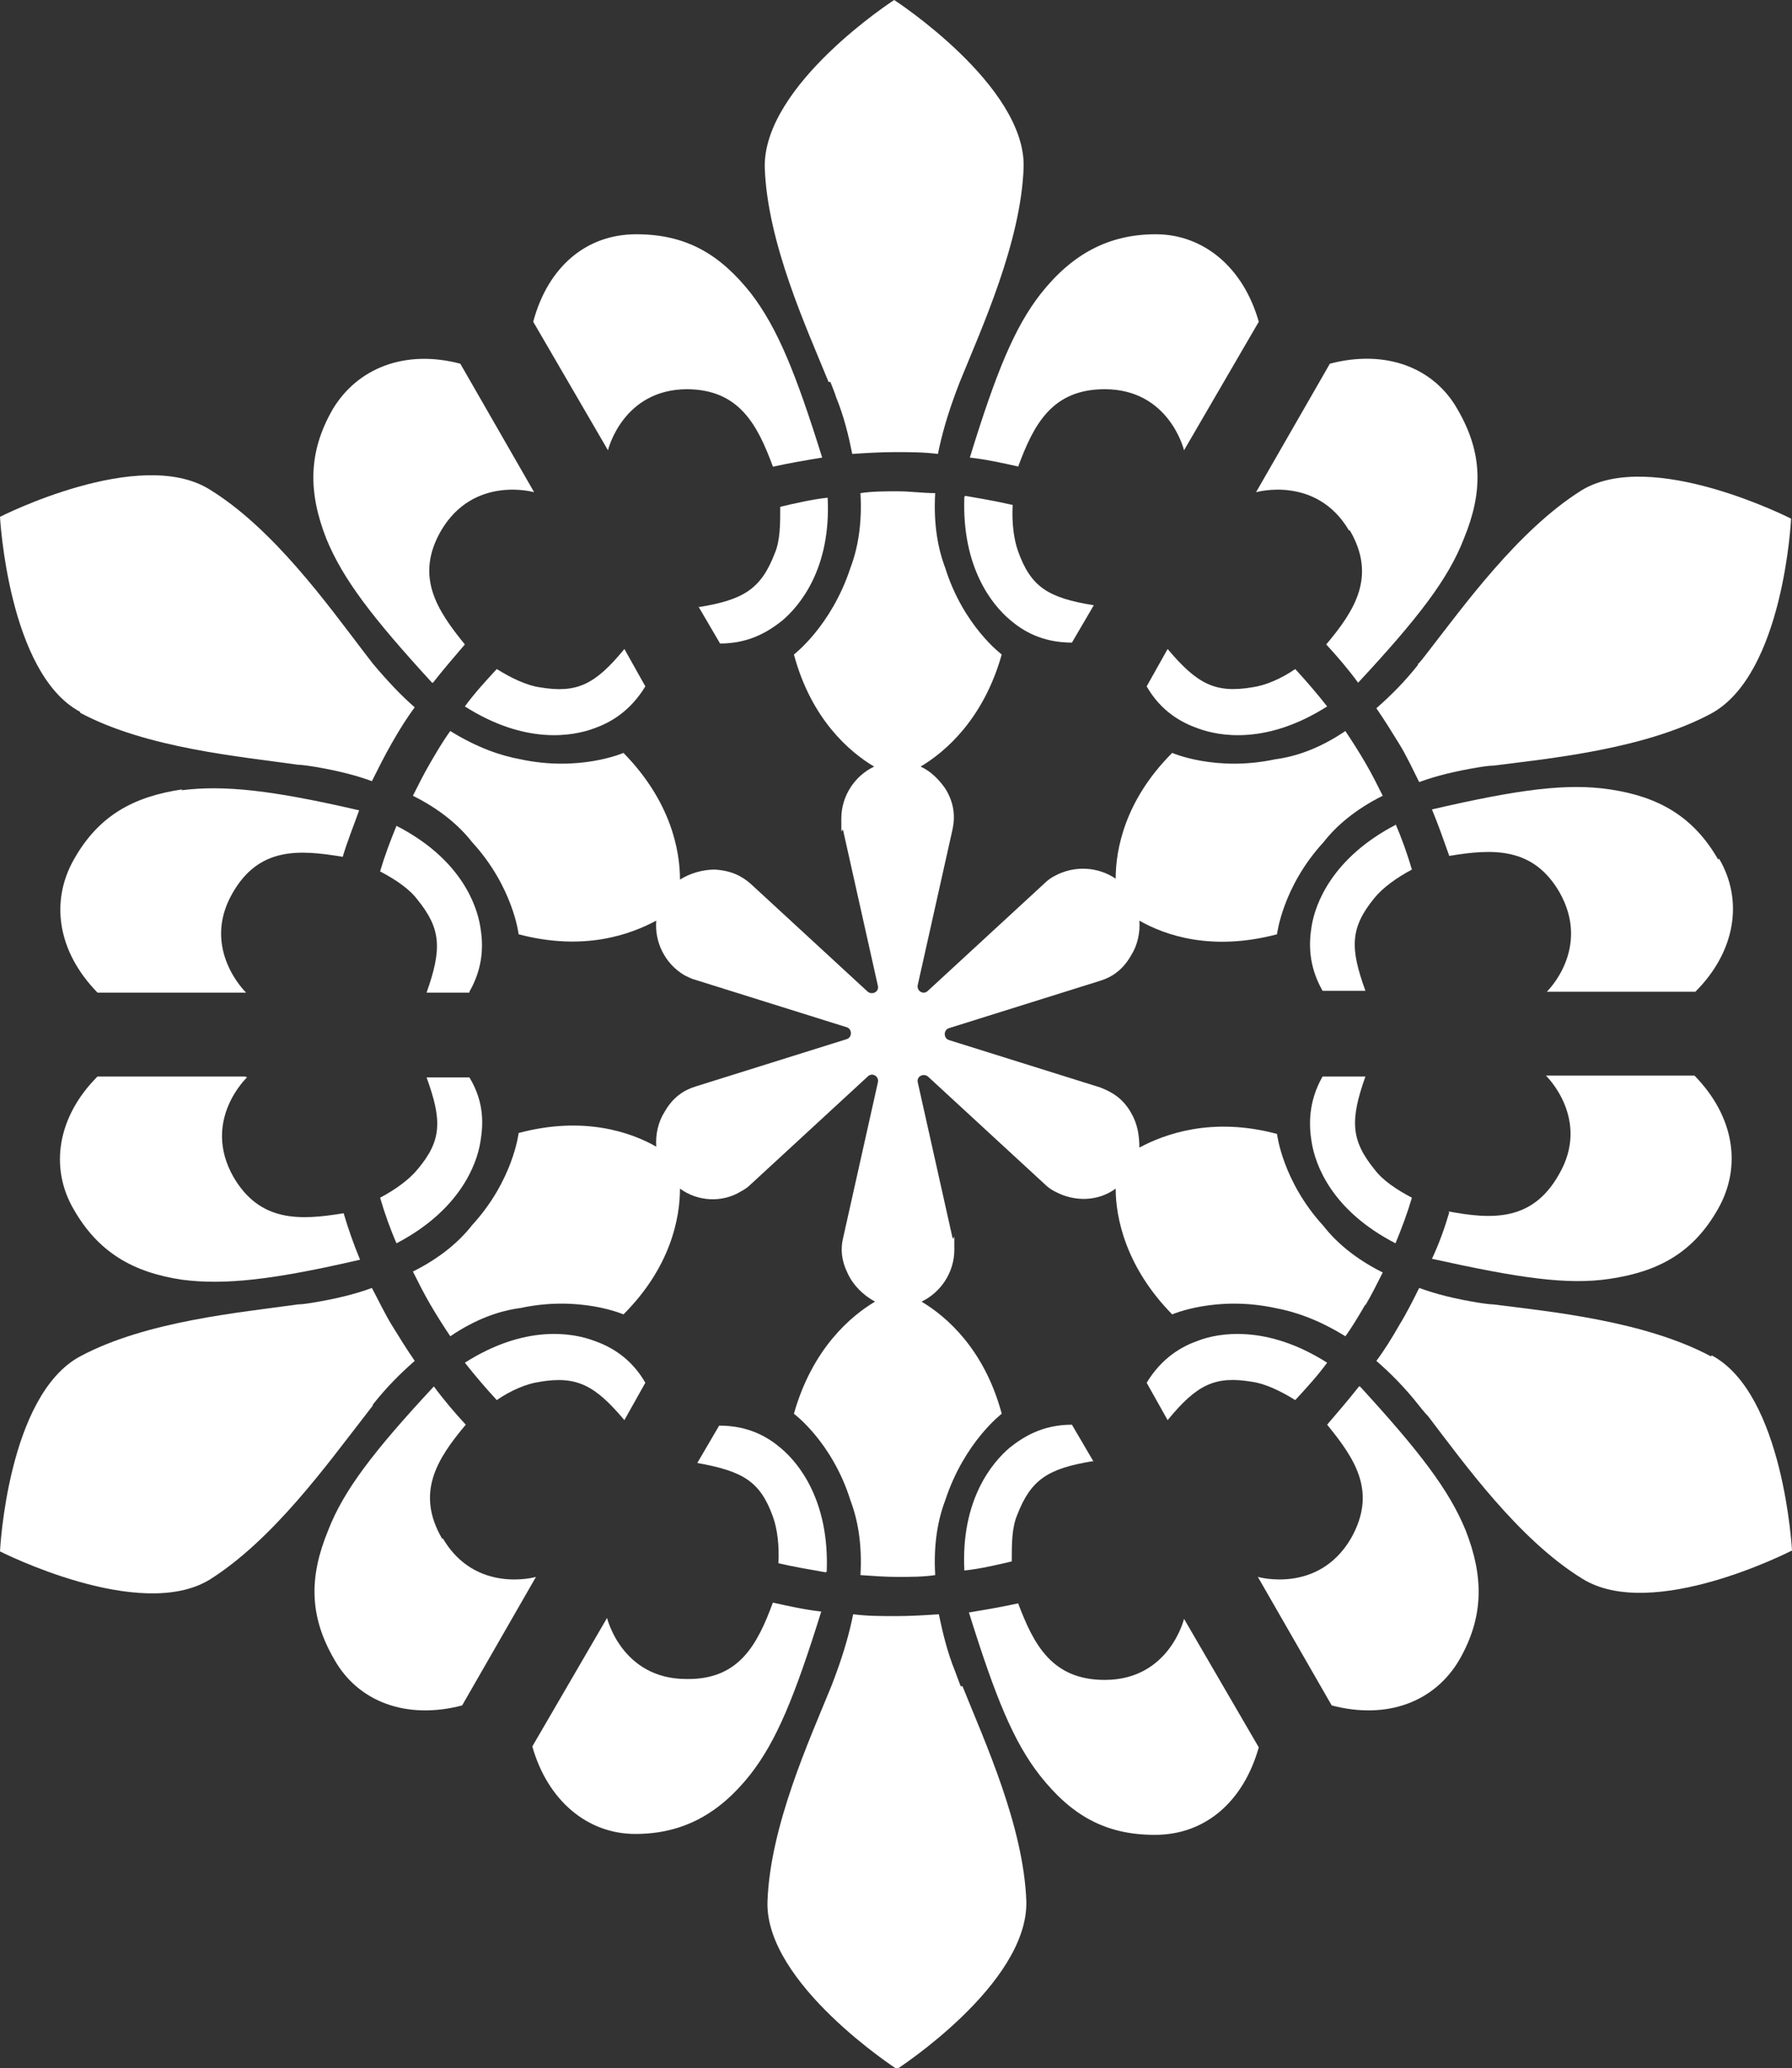 <?xml version="1.0" encoding="UTF-8"?>
<svg id="Layer_2" xmlns="http://www.w3.org/2000/svg" version="1.1" viewBox="0 0 196.6 226.9">
  <rect x="0" y="0" width="196.6" height="226.9" fill="#333333" stroke="none"/>
  <!-- Generator: Adobe Illustrator 29.8.0, SVG Export Plug-In . SVG Version: 2.1.1 Build 86)  -->
  <defs>
    <style>
      .st0 {
        fill: #fff;
      }
    </style>
  </defs>
  <g id="Layer_1-2">
    <g>
      <path class="st0" d="M76.6,66.5l2.4,4.1c3.3,0,5.4-1.4,6.8-2.5,1.9-1.6,5.4-5.7,5-13.5-1.8.2-3.5.6-5.2,1,0,1.9,0,3.7-.6,5.1-1.5,3.9-3.4,5.1-8.3,5.9h0Z"/>
      <path class="st0" d="M75.3,42.7c5.8,0,7.8,3.9,9.5,8.5,1.8-.4,3.6-.7,5.4-1-2.9-9.3-4.9-14.2-7.8-18-3.4-4.3-7.1-6.5-12.6-6.5s-9.7,3.6-11.3,9.6l8.2,14.1s1.6-6.7,8.7-6.7Z"/>
      <path class="st0" d="M91.1,41.9c.2.5.6,1.5.6,1.6.9,2.2,1.4,4.3,1.8,6.3,1.5-.1,3.1-.2,4.7-.2s3.1,0,4.7.2c.4-2,1-4.1,1.8-6.3,0,0,.4-1.1.6-1.6,2.4-5.9,6.7-15.3,7-23.5.3-9-14.2-18.4-14.2-18.4,0,0-14.4,9.3-14.2,18.4.3,8.3,4.6,17.6,7,23.5Z"/>
      <path class="st0" d="M105.8,54.5c-.3,7.8,3.1,11.9,5,13.5,1.4,1.2,3.5,2.5,6.8,2.5l2.4-4.1c-5-.8-6.9-2-8.3-5.9-.5-1.4-.7-3.2-.6-5.1-1.7-.4-3.5-.7-5.2-1h0Z"/>
      <path class="st0" d="M111.7,51.2c1.7-4.6,3.7-8.5,9.5-8.5,7.1,0,8.7,6.7,8.7,6.7l8.2-14.1c-1.7-6-6.1-9.6-11.3-9.6s-9.2,2.2-12.6,6.5c-2.9,3.7-4.9,8.6-7.8,18,1.8.2,3.6.6,5.4,1Z"/>
      <path class="st0" d="M51.5,108.8c1.6-2.8,1.5-5.3,1.2-7.1-.4-2.5-2.2-7.5-9.2-11.1-.7,1.7-1.3,3.3-1.8,5,1.7.9,3.2,1.9,4.1,3.1,2.6,3.2,2.7,5.4,1,10.2h4.7Z"/>
      <path class="st0" d="M20,86.6c-5.4.8-9.2,2.9-11.9,7.7-2.6,4.6-1.8,10.1,2.6,14.6h16.3c0,0-5-4.8-1.5-10.9,2.9-5.1,7.3-4.8,12.1-4,.5-1.7,1.2-3.4,1.8-5.1-9.5-2.2-14.8-2.8-19.5-2.2h0Z"/>
      <path class="st0" d="M8.8,78.2c7.3,3.9,17.6,4.8,23.9,5.7.5,0,1.7.2,1.7.2,2.4.4,4.5.9,6.4,1.6.7-1.4,1.4-2.8,2.2-4.2.8-1.4,1.6-2.7,2.5-3.9-1.5-1.3-3-2.9-4.6-4.8,0,0-.7-.9-1-1.3-3.9-5.1-9.9-13.5-16.9-17.8C15.3,48.9,0,56.7,0,56.7c0,0,.9,17.2,8.8,21.4h0Z"/>
      <path class="st0" d="M65.2,79.9c1.7-.6,3.9-1.8,5.6-4.6l-2.3-4.1c-3.2,3.9-5.2,4.9-9.3,4.2-1.4-.2-3.1-1-4.7-2-1.2,1.3-2.4,2.6-3.5,4.1,6.6,4.2,11.8,3.3,14.2,2.4h0Z"/>
      <path class="st0" d="M47.5,74.9c1.1-1.4,2.3-2.8,3.5-4.2-3.1-3.8-5.5-7.5-2.6-12.5,3.6-6.1,10.2-4.2,10.2-4.2l-8.1-14.1c-6.1-1.6-11.3.5-14,5-2.7,4.7-2.7,9.1-.7,14.2,1.8,4.4,5,8.6,11.6,15.8h0Z"/>
      <path class="st0" d="M51,149.5c1.1,1.4,2.3,2.8,3.5,4.1,1.6-1.1,3.3-1.8,4.7-2,4.1-.7,6.1.4,9.3,4.2l2.3-4.1c-1.6-2.8-3.9-4-5.6-4.6-2.4-.9-7.6-1.8-14.2,2.4h0Z"/>
      <path class="st0" d="M48.5,168.8c-2.9-5-.6-8.7,2.6-12.5-1.2-1.3-2.4-2.7-3.5-4.2-6.6,7.1-9.9,11.4-11.6,15.8-2.1,5.1-2.1,9.4.7,14.2,2.6,4.6,7.9,6.6,14,5l8.1-14.1s-6.6,1.9-10.2-4.2h0Z"/>
      <path class="st0" d="M40.9,154.1c1.5-1.9,3-3.4,4.6-4.8-.9-1.3-1.7-2.6-2.5-3.9s-1.5-2.8-2.2-4.1c-1.9.7-4,1.2-6.4,1.6,0,0-1.1.2-1.7.2-6.3.9-16.6,1.8-23.9,5.7-8,4.3-8.8,21.4-8.8,21.4,0,0,15.3,7.8,23,3.1,7-4.4,13-12.8,16.9-17.8.3-.4,1-1.3,1-1.3h0Z"/>
      <path class="st0" d="M43.5,136.4c6.9-3.6,8.8-8.6,9.2-11.1.3-1.8.5-4.3-1.2-7.1h-4.7c1.7,4.7,1.7,6.9-1,10.1-.9,1.1-2.4,2.2-4.1,3.1.5,1.7,1.1,3.4,1.8,5h0Z"/>
      <path class="st0" d="M26.9,118.1H10.7c-4.4,4.4-5.3,10-2.6,14.6,2.7,4.7,6.5,6.9,11.9,7.7,4.7.6,10,0,19.5-2.2-.7-1.7-1.3-3.4-1.8-5.1-4.8.8-9.2,1-12.1-4-3.5-6.2,1.5-10.9,1.5-10.9h0Z"/>
      <path class="st0" d="M120,160.4l-2.4-4.1c-3.3,0-5.4,1.4-6.8,2.5-1.9,1.6-5.4,5.7-5,13.5,1.8-.2,3.5-.6,5.2-1,0-1.9,0-3.7.6-5.1,1.5-3.9,3.4-5.1,8.3-5.9h0Z"/>
      <path class="st0" d="M121.2,184.3c-5.8,0-7.8-3.9-9.5-8.4-1.8.4-3.6.7-5.4,1,2.9,9.3,4.9,14.2,7.8,17.9,3.4,4.3,7.1,6.5,12.6,6.5s9.7-3.6,11.4-9.6l-8.2-14.1s-1.6,6.7-8.7,6.7h0Z"/>
      <path class="st0" d="M105.4,185c-.2-.5-.6-1.6-.6-1.6-.9-2.2-1.4-4.4-1.8-6.3-1.5.1-3.1.2-4.7.2s-3.1,0-4.7-.2c-.4,2-1,4.1-1.8,6.3,0,0-.4,1.1-.6,1.6-2.4,5.9-6.7,15.3-7,23.6-.3,9,14.2,18.4,14.2,18.4,0,0,14.4-9.3,14.2-18.4-.3-8.3-4.6-17.6-7-23.6Z"/>
      <path class="st0" d="M90.7,172.4c.3-7.8-3.1-11.9-5-13.5-1.4-1.2-3.5-2.5-6.8-2.5l-2.4,4.1c5,.9,6.9,2,8.3,5.9.5,1.4.7,3.2.6,5.1,1.7.4,3.5.7,5.2,1h0Z"/>
      <path class="st0" d="M84.8,175.8c-1.7,4.6-3.7,8.5-9.5,8.4-7.1,0-8.7-6.7-8.7-6.7l-8.2,14.1c1.7,6,6.1,9.6,11.3,9.6s9.2-2.2,12.6-6.5c2.9-3.7,4.9-8.6,7.8-17.9-1.8-.2-3.6-.6-5.4-1Z"/>
      <path class="st0" d="M154.9,131.4c-1.7-.9-3.2-1.9-4.1-3.1-2.6-3.2-2.7-5.4-1-10.2h-4.7c-1.6,2.8-1.5,5.4-1.2,7.2.4,2.5,2.2,7.5,9.2,11.1.7-1.7,1.3-3.3,1.8-5h0Z"/>
      <path class="st0" d="M159,133c-.5,1.7-1.1,3.4-1.9,5.1,9.5,2.1,14.8,2.9,19.5,2.2,5.4-.8,9.2-2.9,11.9-7.7,2.6-4.6,1.8-10.1-2.6-14.6h-16.3c0,0,5,4.8,1.4,10.9-2.9,5.1-7.3,4.9-12.1,4h0Z"/>
      <path class="st0" d="M187.7,148.8c-7.3-3.9-17.6-4.9-23.9-5.7-.5,0-1.7-.2-1.7-.2-2.4-.4-4.5-.9-6.4-1.6-.7,1.4-1.4,2.8-2.2,4.1-.8,1.4-1.6,2.7-2.5,3.9,1.5,1.3,3.1,2.9,4.6,4.8,0,0,.7.9,1.1,1.3,3.9,5.1,9.9,13.5,16.9,17.8,7.7,4.8,23-3.1,23-3.1,0,0-.9-17.2-8.8-21.4h0Z"/>
      <path class="st0" d="M131.4,147.1c-1.7.6-3.9,1.8-5.6,4.6l2.3,4.1c3.2-3.9,5.2-4.9,9.3-4.2,1.4.2,3.1,1,4.7,2,1.2-1.3,2.4-2.6,3.5-4.1-6.6-4.2-11.9-3.3-14.2-2.4h0Z"/>
      <path class="st0" d="M149.8,143.2c.7-1.2,1.3-2.4,1.9-3.6-3-1.5-5.1-3.3-6.5-5.1-4.5-4.9-5.1-10.1-5.1-10.1-7.1-1.9-12.3,0-15.1,1.5,0-1.3-.2-2.6-.9-3.8-.9-1.6-2.1-2.3-3.4-2.8h0l-16.6-5.2c-.6-.2-.6-1.1,0-1.3l16.6-5.2h0c1.3-.4,2.5-1.2,3.4-2.8.7-1.1,1-2.5.9-3.8,2.8,1.6,7.9,3.4,15.1,1.5,0,0,.6-5.2,5.1-10.1,1.4-1.8,3.5-3.6,6.5-5.1-.6-1.2-1.2-2.4-1.9-3.6s-1.4-2.3-2.2-3.5c-2.8,1.9-5.4,2.8-7.7,3.1-6.5,1.4-11.3-.7-11.3-.7-5.2,5.2-6.2,10.6-6.2,13.8-1.9-1.3-4.5-1.5-6.7-.3-.4.2-.8.5-1.1.8h0l-12.8,11.8c-.5.5-1.3,0-1.1-.7l3.8-17h0c.3-1.4.2-2.9-.8-4.5-.7-1-1.6-1.9-2.7-2.4,2.7-1.6,6.9-5.2,8.9-12.3,0,0-4.2-3.1-6.2-9.5-.8-2.1-1.3-4.8-1.1-8.2-1.4,0-2.7-.2-4.1-.2s-2.8,0-4.1.2c.2,3.4-.3,6.1-1.1,8.2-2.1,6.4-6.2,9.5-6.2,9.5,1.9,7.1,6.1,10.7,8.8,12.3-2.1,1-3.6,3.2-3.6,5.7s0,.9.2,1.3h0l3.8,17c.2.7-.6,1.1-1.1.7l-12.8-11.8h0c-1-.9-2.2-1.5-4-1.6-1.3,0-2.7.4-3.8,1.1,0-3.2-1-8.6-6.2-13.9,0,0-4.8,2.1-11.3.7-2.2-.4-4.8-1.3-7.7-3.1-.8,1.1-1.5,2.3-2.2,3.5-.7,1.2-1.3,2.4-1.9,3.6,3,1.5,5.1,3.3,6.5,5.1,4.5,4.9,5.1,10.1,5.1,10.1,7.2,1.9,12.3,0,15.1-1.5-.2,2.3.9,4.7,3.1,6,.4.2.8.4,1.2.5h0l16.6,5.2c.6.2.6,1.1,0,1.3l-16.6,5.2h0c-1.3.4-2.5,1.2-3.4,2.8-.7,1.1-1,2.5-.9,3.8-2.8-1.6-8-3.4-15.1-1.5,0,0-.6,5.2-5.1,10.1-1.4,1.8-3.5,3.6-6.5,5.1.6,1.2,1.2,2.4,1.9,3.6s1.4,2.3,2.2,3.5c2.8-1.9,5.4-2.8,7.7-3.1,6.5-1.4,11.3.7,11.3.7,5.2-5.2,6.2-10.6,6.2-13.8,1.9,1.4,4.6,1.6,6.7.3.4-.2.8-.5,1.1-.8h0l12.8-11.8c.5-.5,1.3,0,1.1.7l-3.8,17h0c-.3,1.2-.2,2.5.5,3.9.6,1.3,1.7,2.4,3,3.1-2.7,1.6-6.9,5.2-8.9,12.3,0,0,4.2,3.1,6.2,9.5.8,2.1,1.3,4.8,1.1,8.2,1.4.1,2.7.2,4.1.2s2.8,0,4.1-.2c-.2-3.4.3-6.1,1.1-8.2,2.1-6.4,6.2-9.5,6.2-9.5-1.9-7.1-6.1-10.7-8.8-12.3,2.1-1,3.6-3.2,3.6-5.7s0-.9-.2-1.3h0l-3.8-17c-.2-.7.6-1.1,1.1-.7l12.8,11.8h0c.3.3.7.6,1.1.8,2.2,1.2,4.8,1.1,6.7-.3,0,3.2,1.1,8.6,6.2,13.8,0,0,4.8-2.1,11.3-.7,2.2.4,4.8,1.3,7.7,3.1.8-1.1,1.5-2.3,2.2-3.5h0Z"/>
      <path class="st0" d="M149.1,152.1c-1.1,1.4-2.3,2.8-3.5,4.2,3.1,3.8,5.5,7.4,2.6,12.5-3.6,6.1-10.2,4.2-10.2,4.2l8.1,14.1c6.1,1.6,11.3-.4,14-5,2.7-4.7,2.7-9.1.7-14.2-1.8-4.4-5-8.6-11.6-15.8h0Z"/>
      <path class="st0" d="M145.6,77.5c-1.1-1.4-2.3-2.8-3.5-4.1-1.6,1.1-3.3,1.8-4.7,2-4.1.7-6.1-.4-9.3-4.2l-2.3,4.1c1.6,2.8,3.9,4,5.6,4.6,2.4.9,7.6,1.8,14.2-2.4h0Z"/>
      <path class="st0" d="M148.1,58.2c2.9,5,.6,8.7-2.6,12.5,1.2,1.3,2.4,2.7,3.5,4.2,6.6-7.1,9.9-11.4,11.6-15.8,2.1-5.1,2.1-9.4-.7-14.2-2.6-4.6-7.9-6.6-14-5l-8.1,14.1s6.6-1.9,10.2,4.2h0Z"/>
      <path class="st0" d="M155.6,72.9c-1.5,1.9-3,3.4-4.6,4.8.9,1.3,1.7,2.6,2.5,3.9s1.5,2.8,2.2,4.2c1.9-.7,4-1.2,6.4-1.6,0,0,1.1-.2,1.7-.2,6.3-.8,16.6-1.8,23.9-5.7,8-4.3,8.8-21.4,8.8-21.4,0,0-15.3-7.8-23-3.1-7,4.4-13,12.8-16.9,17.8-.3.4-1,1.3-1.1,1.3h0Z"/>
      <path class="st0" d="M153.1,90.5c-6.9,3.6-8.8,8.6-9.2,11.1-.3,1.8-.4,4.3,1.2,7.1h4.7c-1.7-4.7-1.7-6.9,1-10.2.9-1.1,2.4-2.2,4.1-3.1-.5-1.7-1.1-3.4-1.8-5h0Z"/>
      <path class="st0" d="M188.5,94.3c-2.7-4.7-6.5-6.9-11.9-7.7-4.7-.7-10,0-19.5,2.2.7,1.7,1.3,3.4,1.9,5.1,4.8-.8,9.2-1,12.1,4,3.5,6.2-1.4,10.9-1.4,10.9h16.3c4.4-4.4,5.3-10,2.6-14.6h0Z"/>
    </g>
  </g>
</svg>